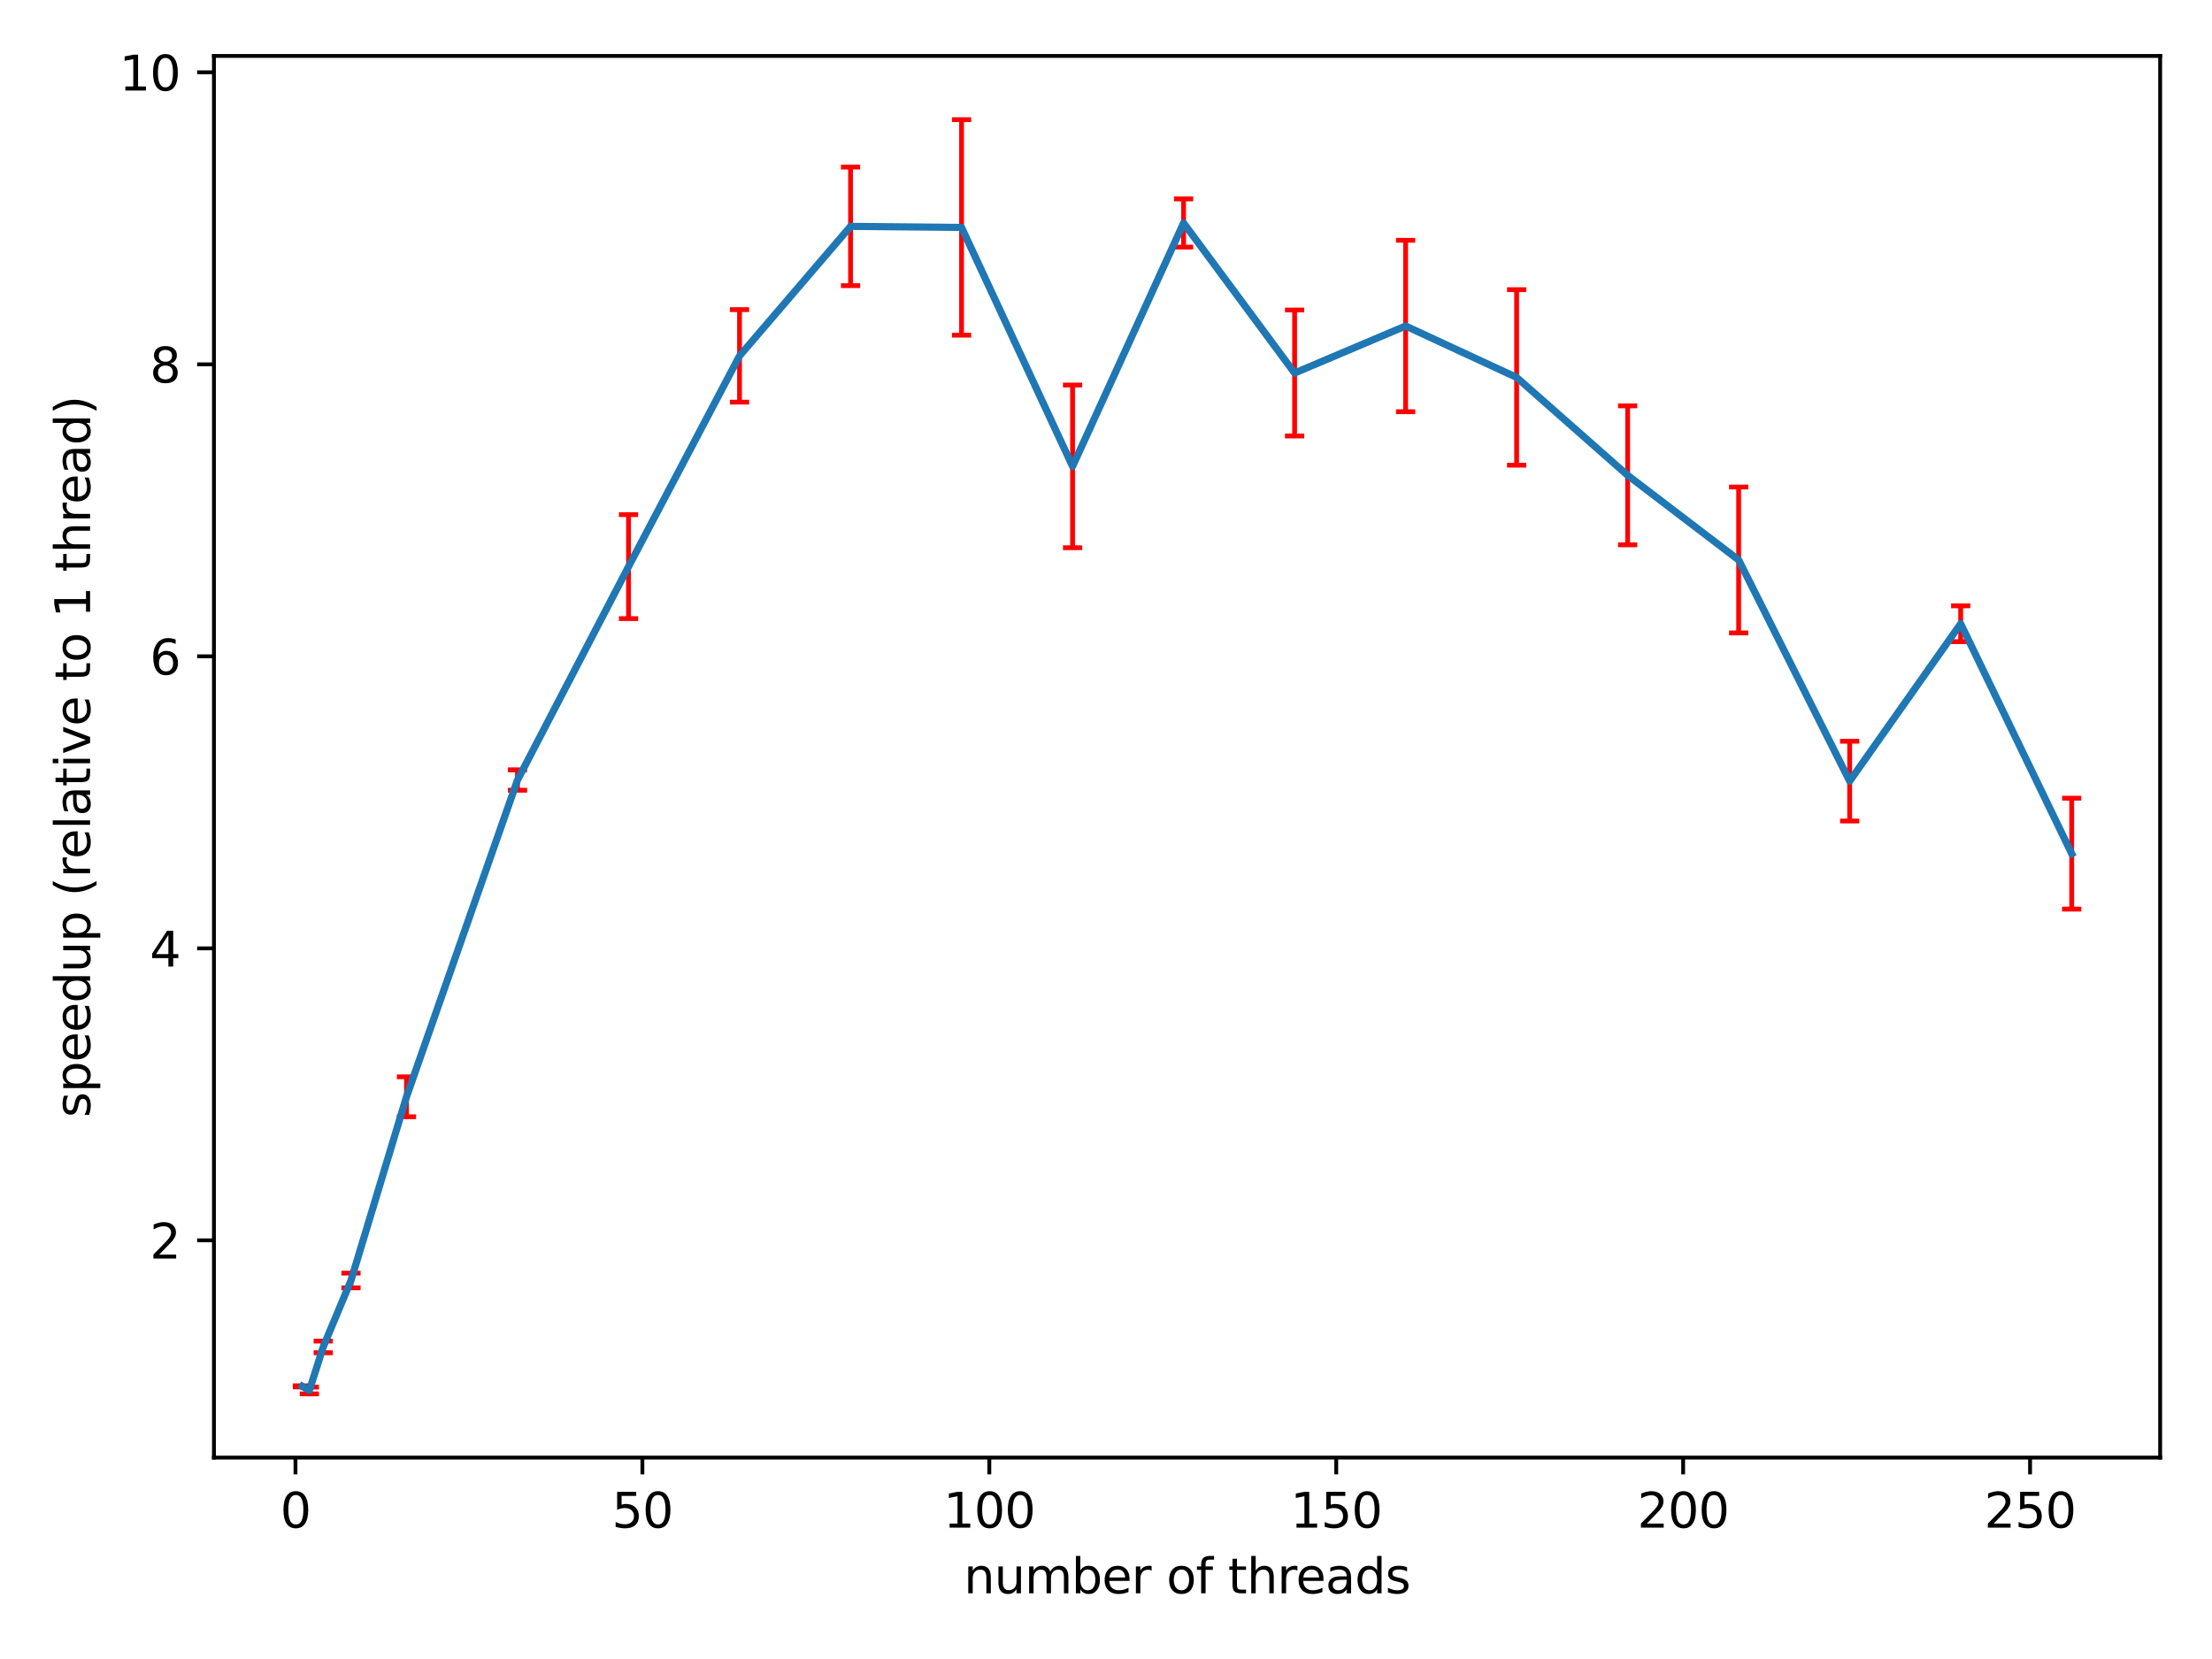 <?xml version="1.0" encoding="utf-8" standalone="no"?>
<!DOCTYPE svg PUBLIC "-//W3C//DTD SVG 1.1//EN"
  "http://www.w3.org/Graphics/SVG/1.1/DTD/svg11.dtd">
<svg xmlns:xlink="http://www.w3.org/1999/xlink" width="460.8pt" height="345.6pt" viewBox="0 0 460.8 345.6" xmlns="http://www.w3.org/2000/svg" version="1.1">
 <defs>
  <style type="text/css">*{stroke-linejoin: round; stroke-linecap: butt}</style>
 </defs>
 <g id="figure_1">
  <g id="patch_1">
   <path d="M 0 345.6 
L 460.8 345.6 
L 460.8 0 
L 0 0 
z
" style="fill: #ffffff"/>
  </g>
  <g id="axes_1">
   <g id="patch_2">
    <path d="M 44.57 303.64 
L 450 303.64 
L 450 11.653 
L 44.57 11.653 
z
" style="fill: #ffffff"/>
   </g>
   <g id="matplotlib.axis_1">
    <g id="xtick_1">
     <g id="line2d_1">
      <defs>
       <path id="m86e6387da0" d="M 0 0 
L 0 3.5 
" style="stroke: #000000; stroke-width: 0.8"/>
      </defs>
      <g>
       <use xlink:href="#m86e6387da0" x="61.553" y="303.64" style="stroke: #000000; stroke-width: 0.8"/>
      </g>
     </g>
     <g id="text_1">
      <!-- 0 -->
      <g transform="translate(58.372 318.238)scale(0.1 -0.1)">
       <defs>
        <path id="DejaVuSans-30" d="M 2034 4250 
Q 1547 4250 1301 3770 
Q 1056 3291 1056 2328 
Q 1056 1369 1301 889 
Q 1547 409 2034 409 
Q 2525 409 2770 889 
Q 3016 1369 3016 2328 
Q 3016 3291 2770 3770 
Q 2525 4250 2034 4250 
z
M 2034 4750 
Q 2819 4750 3233 4129 
Q 3647 3509 3647 2328 
Q 3647 1150 3233 529 
Q 2819 -91 2034 -91 
Q 1250 -91 836 529 
Q 422 1150 422 2328 
Q 422 3509 836 4129 
Q 1250 4750 2034 4750 
z
" transform="scale(0.016)"/>
       </defs>
       <use xlink:href="#DejaVuSans-30"/>
      </g>
     </g>
    </g>
    <g id="xtick_2">
     <g id="line2d_2">
      <g>
       <use xlink:href="#m86e6387da0" x="133.822" y="303.64" style="stroke: #000000; stroke-width: 0.8"/>
      </g>
     </g>
     <g id="text_2">
      <!-- 50 -->
      <g transform="translate(127.46 318.238)scale(0.1 -0.1)">
       <defs>
        <path id="DejaVuSans-35" d="M 691 4666 
L 3169 4666 
L 3169 4134 
L 1269 4134 
L 1269 2991 
Q 1406 3038 1543 3061 
Q 1681 3084 1819 3084 
Q 2600 3084 3056 2656 
Q 3513 2228 3513 1497 
Q 3513 744 3044 326 
Q 2575 -91 1722 -91 
Q 1428 -91 1123 -41 
Q 819 9 494 109 
L 494 744 
Q 775 591 1075 516 
Q 1375 441 1709 441 
Q 2250 441 2565 725 
Q 2881 1009 2881 1497 
Q 2881 1984 2565 2268 
Q 2250 2553 1709 2553 
Q 1456 2553 1204 2497 
Q 953 2441 691 2322 
L 691 4666 
z
" transform="scale(0.016)"/>
       </defs>
       <use xlink:href="#DejaVuSans-35"/>
       <use xlink:href="#DejaVuSans-30" x="63.623"/>
      </g>
     </g>
    </g>
    <g id="xtick_3">
     <g id="line2d_3">
      <g>
       <use xlink:href="#m86e6387da0" x="206.092" y="303.64" style="stroke: #000000; stroke-width: 0.8"/>
      </g>
     </g>
     <g id="text_3">
      <!-- 100 -->
      <g transform="translate(196.548 318.238)scale(0.1 -0.1)">
       <defs>
        <path id="DejaVuSans-31" d="M 794 531 
L 1825 531 
L 1825 4091 
L 703 3866 
L 703 4441 
L 1819 4666 
L 2450 4666 
L 2450 531 
L 3481 531 
L 3481 0 
L 794 0 
L 794 531 
z
" transform="scale(0.016)"/>
       </defs>
       <use xlink:href="#DejaVuSans-31"/>
       <use xlink:href="#DejaVuSans-30" x="63.623"/>
       <use xlink:href="#DejaVuSans-30" x="127.246"/>
      </g>
     </g>
    </g>
    <g id="xtick_4">
     <g id="line2d_4">
      <g>
       <use xlink:href="#m86e6387da0" x="278.361" y="303.64" style="stroke: #000000; stroke-width: 0.8"/>
      </g>
     </g>
     <g id="text_4">
      <!-- 150 -->
      <g transform="translate(268.817 318.238)scale(0.1 -0.1)">
       <use xlink:href="#DejaVuSans-31"/>
       <use xlink:href="#DejaVuSans-35" x="63.623"/>
       <use xlink:href="#DejaVuSans-30" x="127.246"/>
      </g>
     </g>
    </g>
    <g id="xtick_5">
     <g id="line2d_5">
      <g>
       <use xlink:href="#m86e6387da0" x="350.63" y="303.64" style="stroke: #000000; stroke-width: 0.8"/>
      </g>
     </g>
     <g id="text_5">
      <!-- 200 -->
      <g transform="translate(341.086 318.238)scale(0.1 -0.1)">
       <defs>
        <path id="DejaVuSans-32" d="M 1228 531 
L 3431 531 
L 3431 0 
L 469 0 
L 469 531 
Q 828 903 1448 1529 
Q 2069 2156 2228 2338 
Q 2531 2678 2651 2914 
Q 2772 3150 2772 3378 
Q 2772 3750 2511 3984 
Q 2250 4219 1831 4219 
Q 1534 4219 1204 4116 
Q 875 4013 500 3803 
L 500 4441 
Q 881 4594 1212 4672 
Q 1544 4750 1819 4750 
Q 2544 4750 2975 4387 
Q 3406 4025 3406 3419 
Q 3406 3131 3298 2873 
Q 3191 2616 2906 2266 
Q 2828 2175 2409 1742 
Q 1991 1309 1228 531 
z
" transform="scale(0.016)"/>
       </defs>
       <use xlink:href="#DejaVuSans-32"/>
       <use xlink:href="#DejaVuSans-30" x="63.623"/>
       <use xlink:href="#DejaVuSans-30" x="127.246"/>
      </g>
     </g>
    </g>
    <g id="xtick_6">
     <g id="line2d_6">
      <g>
       <use xlink:href="#m86e6387da0" x="422.899" y="303.64" style="stroke: #000000; stroke-width: 0.8"/>
      </g>
     </g>
     <g id="text_6">
      <!-- 250 -->
      <g transform="translate(413.355 318.238)scale(0.1 -0.1)">
       <use xlink:href="#DejaVuSans-32"/>
       <use xlink:href="#DejaVuSans-35" x="63.623"/>
       <use xlink:href="#DejaVuSans-30" x="127.246"/>
      </g>
     </g>
    </g>
    <g id="text_7">
     <!-- number of threads -->
     <g transform="translate(200.782 331.917)scale(0.1 -0.1)">
      <defs>
       <path id="DejaVuSans-6e" d="M 3513 2113 
L 3513 0 
L 2938 0 
L 2938 2094 
Q 2938 2591 2744 2837 
Q 2550 3084 2163 3084 
Q 1697 3084 1428 2787 
Q 1159 2491 1159 1978 
L 1159 0 
L 581 0 
L 581 3500 
L 1159 3500 
L 1159 2956 
Q 1366 3272 1645 3428 
Q 1925 3584 2291 3584 
Q 2894 3584 3203 3211 
Q 3513 2838 3513 2113 
z
" transform="scale(0.016)"/>
       <path id="DejaVuSans-75" d="M 544 1381 
L 544 3500 
L 1119 3500 
L 1119 1403 
Q 1119 906 1312 657 
Q 1506 409 1894 409 
Q 2359 409 2629 706 
Q 2900 1003 2900 1516 
L 2900 3500 
L 3475 3500 
L 3475 0 
L 2900 0 
L 2900 538 
Q 2691 219 2414 64 
Q 2138 -91 1772 -91 
Q 1169 -91 856 284 
Q 544 659 544 1381 
z
M 1991 3584 
L 1991 3584 
z
" transform="scale(0.016)"/>
       <path id="DejaVuSans-6d" d="M 3328 2828 
Q 3544 3216 3844 3400 
Q 4144 3584 4550 3584 
Q 5097 3584 5394 3201 
Q 5691 2819 5691 2113 
L 5691 0 
L 5113 0 
L 5113 2094 
Q 5113 2597 4934 2840 
Q 4756 3084 4391 3084 
Q 3944 3084 3684 2787 
Q 3425 2491 3425 1978 
L 3425 0 
L 2847 0 
L 2847 2094 
Q 2847 2600 2669 2842 
Q 2491 3084 2119 3084 
Q 1678 3084 1418 2786 
Q 1159 2488 1159 1978 
L 1159 0 
L 581 0 
L 581 3500 
L 1159 3500 
L 1159 2956 
Q 1356 3278 1631 3431 
Q 1906 3584 2284 3584 
Q 2666 3584 2933 3390 
Q 3200 3197 3328 2828 
z
" transform="scale(0.016)"/>
       <path id="DejaVuSans-62" d="M 3116 1747 
Q 3116 2381 2855 2742 
Q 2594 3103 2138 3103 
Q 1681 3103 1420 2742 
Q 1159 2381 1159 1747 
Q 1159 1113 1420 752 
Q 1681 391 2138 391 
Q 2594 391 2855 752 
Q 3116 1113 3116 1747 
z
M 1159 2969 
Q 1341 3281 1617 3432 
Q 1894 3584 2278 3584 
Q 2916 3584 3314 3078 
Q 3713 2572 3713 1747 
Q 3713 922 3314 415 
Q 2916 -91 2278 -91 
Q 1894 -91 1617 61 
Q 1341 213 1159 525 
L 1159 0 
L 581 0 
L 581 4863 
L 1159 4863 
L 1159 2969 
z
" transform="scale(0.016)"/>
       <path id="DejaVuSans-65" d="M 3597 1894 
L 3597 1613 
L 953 1613 
Q 991 1019 1311 708 
Q 1631 397 2203 397 
Q 2534 397 2845 478 
Q 3156 559 3463 722 
L 3463 178 
Q 3153 47 2828 -22 
Q 2503 -91 2169 -91 
Q 1331 -91 842 396 
Q 353 884 353 1716 
Q 353 2575 817 3079 
Q 1281 3584 2069 3584 
Q 2775 3584 3186 3129 
Q 3597 2675 3597 1894 
z
M 3022 2063 
Q 3016 2534 2758 2815 
Q 2500 3097 2075 3097 
Q 1594 3097 1305 2825 
Q 1016 2553 972 2059 
L 3022 2063 
z
" transform="scale(0.016)"/>
       <path id="DejaVuSans-72" d="M 2631 2963 
Q 2534 3019 2420 3045 
Q 2306 3072 2169 3072 
Q 1681 3072 1420 2755 
Q 1159 2438 1159 1844 
L 1159 0 
L 581 0 
L 581 3500 
L 1159 3500 
L 1159 2956 
Q 1341 3275 1631 3429 
Q 1922 3584 2338 3584 
Q 2397 3584 2469 3576 
Q 2541 3569 2628 3553 
L 2631 2963 
z
" transform="scale(0.016)"/>
       <path id="DejaVuSans-20" transform="scale(0.016)"/>
       <path id="DejaVuSans-6f" d="M 1959 3097 
Q 1497 3097 1228 2736 
Q 959 2375 959 1747 
Q 959 1119 1226 758 
Q 1494 397 1959 397 
Q 2419 397 2687 759 
Q 2956 1122 2956 1747 
Q 2956 2369 2687 2733 
Q 2419 3097 1959 3097 
z
M 1959 3584 
Q 2709 3584 3137 3096 
Q 3566 2609 3566 1747 
Q 3566 888 3137 398 
Q 2709 -91 1959 -91 
Q 1206 -91 779 398 
Q 353 888 353 1747 
Q 353 2609 779 3096 
Q 1206 3584 1959 3584 
z
" transform="scale(0.016)"/>
       <path id="DejaVuSans-66" d="M 2375 4863 
L 2375 4384 
L 1825 4384 
Q 1516 4384 1395 4259 
Q 1275 4134 1275 3809 
L 1275 3500 
L 2222 3500 
L 2222 3053 
L 1275 3053 
L 1275 0 
L 697 0 
L 697 3053 
L 147 3053 
L 147 3500 
L 697 3500 
L 697 3744 
Q 697 4328 969 4595 
Q 1241 4863 1831 4863 
L 2375 4863 
z
" transform="scale(0.016)"/>
       <path id="DejaVuSans-74" d="M 1172 4494 
L 1172 3500 
L 2356 3500 
L 2356 3053 
L 1172 3053 
L 1172 1153 
Q 1172 725 1289 603 
Q 1406 481 1766 481 
L 2356 481 
L 2356 0 
L 1766 0 
Q 1100 0 847 248 
Q 594 497 594 1153 
L 594 3053 
L 172 3053 
L 172 3500 
L 594 3500 
L 594 4494 
L 1172 4494 
z
" transform="scale(0.016)"/>
       <path id="DejaVuSans-68" d="M 3513 2113 
L 3513 0 
L 2938 0 
L 2938 2094 
Q 2938 2591 2744 2837 
Q 2550 3084 2163 3084 
Q 1697 3084 1428 2787 
Q 1159 2491 1159 1978 
L 1159 0 
L 581 0 
L 581 4863 
L 1159 4863 
L 1159 2956 
Q 1366 3272 1645 3428 
Q 1925 3584 2291 3584 
Q 2894 3584 3203 3211 
Q 3513 2838 3513 2113 
z
" transform="scale(0.016)"/>
       <path id="DejaVuSans-61" d="M 2194 1759 
Q 1497 1759 1228 1600 
Q 959 1441 959 1056 
Q 959 750 1161 570 
Q 1363 391 1709 391 
Q 2188 391 2477 730 
Q 2766 1069 2766 1631 
L 2766 1759 
L 2194 1759 
z
M 3341 1997 
L 3341 0 
L 2766 0 
L 2766 531 
Q 2569 213 2275 61 
Q 1981 -91 1556 -91 
Q 1019 -91 701 211 
Q 384 513 384 1019 
Q 384 1609 779 1909 
Q 1175 2209 1959 2209 
L 2766 2209 
L 2766 2266 
Q 2766 2663 2505 2880 
Q 2244 3097 1772 3097 
Q 1472 3097 1187 3025 
Q 903 2953 641 2809 
L 641 3341 
Q 956 3463 1253 3523 
Q 1550 3584 1831 3584 
Q 2591 3584 2966 3190 
Q 3341 2797 3341 1997 
z
" transform="scale(0.016)"/>
       <path id="DejaVuSans-64" d="M 2906 2969 
L 2906 4863 
L 3481 4863 
L 3481 0 
L 2906 0 
L 2906 525 
Q 2725 213 2448 61 
Q 2172 -91 1784 -91 
Q 1150 -91 751 415 
Q 353 922 353 1747 
Q 353 2572 751 3078 
Q 1150 3584 1784 3584 
Q 2172 3584 2448 3432 
Q 2725 3281 2906 2969 
z
M 947 1747 
Q 947 1113 1208 752 
Q 1469 391 1925 391 
Q 2381 391 2643 752 
Q 2906 1113 2906 1747 
Q 2906 2381 2643 2742 
Q 2381 3103 1925 3103 
Q 1469 3103 1208 2742 
Q 947 2381 947 1747 
z
" transform="scale(0.016)"/>
       <path id="DejaVuSans-73" d="M 2834 3397 
L 2834 2853 
Q 2591 2978 2328 3040 
Q 2066 3103 1784 3103 
Q 1356 3103 1142 2972 
Q 928 2841 928 2578 
Q 928 2378 1081 2264 
Q 1234 2150 1697 2047 
L 1894 2003 
Q 2506 1872 2764 1633 
Q 3022 1394 3022 966 
Q 3022 478 2636 193 
Q 2250 -91 1575 -91 
Q 1294 -91 989 -36 
Q 684 19 347 128 
L 347 722 
Q 666 556 975 473 
Q 1284 391 1588 391 
Q 1994 391 2212 530 
Q 2431 669 2431 922 
Q 2431 1156 2273 1281 
Q 2116 1406 1581 1522 
L 1381 1569 
Q 847 1681 609 1914 
Q 372 2147 372 2553 
Q 372 3047 722 3315 
Q 1072 3584 1716 3584 
Q 2034 3584 2315 3537 
Q 2597 3491 2834 3397 
z
" transform="scale(0.016)"/>
      </defs>
      <use xlink:href="#DejaVuSans-6e"/>
      <use xlink:href="#DejaVuSans-75" x="63.379"/>
      <use xlink:href="#DejaVuSans-6d" x="126.758"/>
      <use xlink:href="#DejaVuSans-62" x="224.17"/>
      <use xlink:href="#DejaVuSans-65" x="287.646"/>
      <use xlink:href="#DejaVuSans-72" x="349.17"/>
      <use xlink:href="#DejaVuSans-20" x="390.283"/>
      <use xlink:href="#DejaVuSans-6f" x="422.07"/>
      <use xlink:href="#DejaVuSans-66" x="483.252"/>
      <use xlink:href="#DejaVuSans-20" x="518.457"/>
      <use xlink:href="#DejaVuSans-74" x="550.244"/>
      <use xlink:href="#DejaVuSans-68" x="589.453"/>
      <use xlink:href="#DejaVuSans-72" x="652.832"/>
      <use xlink:href="#DejaVuSans-65" x="691.695"/>
      <use xlink:href="#DejaVuSans-61" x="753.219"/>
      <use xlink:href="#DejaVuSans-64" x="814.498"/>
      <use xlink:href="#DejaVuSans-73" x="877.975"/>
     </g>
    </g>
   </g>
   <g id="matplotlib.axis_2">
    <g id="ytick_1">
     <g id="line2d_7">
      <defs>
       <path id="m7aab6eec22" d="M 0 0 
L -3.5 0 
" style="stroke: #000000; stroke-width: 0.8"/>
      </defs>
      <g>
       <use xlink:href="#m7aab6eec22" x="44.57" y="258.389" style="stroke: #000000; stroke-width: 0.8"/>
      </g>
     </g>
     <g id="text_8">
      <!-- 2 -->
      <g transform="translate(31.207 262.188)scale(0.1 -0.1)">
       <use xlink:href="#DejaVuSans-32"/>
      </g>
     </g>
    </g>
    <g id="ytick_2">
     <g id="line2d_8">
      <g>
       <use xlink:href="#m7aab6eec22" x="44.57" y="197.557" style="stroke: #000000; stroke-width: 0.8"/>
      </g>
     </g>
     <g id="text_9">
      <!-- 4 -->
      <g transform="translate(31.207 201.357)scale(0.1 -0.1)">
       <defs>
        <path id="DejaVuSans-34" d="M 2419 4116 
L 825 1625 
L 2419 1625 
L 2419 4116 
z
M 2253 4666 
L 3047 4666 
L 3047 1625 
L 3713 1625 
L 3713 1100 
L 3047 1100 
L 3047 0 
L 2419 0 
L 2419 1100 
L 313 1100 
L 313 1709 
L 2253 4666 
z
" transform="scale(0.016)"/>
       </defs>
       <use xlink:href="#DejaVuSans-34"/>
      </g>
     </g>
    </g>
    <g id="ytick_3">
     <g id="line2d_9">
      <g>
       <use xlink:href="#m7aab6eec22" x="44.57" y="136.726" style="stroke: #000000; stroke-width: 0.8"/>
      </g>
     </g>
     <g id="text_10">
      <!-- 6 -->
      <g transform="translate(31.207 140.525)scale(0.1 -0.1)">
       <defs>
        <path id="DejaVuSans-36" d="M 2113 2584 
Q 1688 2584 1439 2293 
Q 1191 2003 1191 1497 
Q 1191 994 1439 701 
Q 1688 409 2113 409 
Q 2538 409 2786 701 
Q 3034 994 3034 1497 
Q 3034 2003 2786 2293 
Q 2538 2584 2113 2584 
z
M 3366 4563 
L 3366 3988 
Q 3128 4100 2886 4159 
Q 2644 4219 2406 4219 
Q 1781 4219 1451 3797 
Q 1122 3375 1075 2522 
Q 1259 2794 1537 2939 
Q 1816 3084 2150 3084 
Q 2853 3084 3261 2657 
Q 3669 2231 3669 1497 
Q 3669 778 3244 343 
Q 2819 -91 2113 -91 
Q 1303 -91 875 529 
Q 447 1150 447 2328 
Q 447 3434 972 4092 
Q 1497 4750 2381 4750 
Q 2619 4750 2861 4703 
Q 3103 4656 3366 4563 
z
" transform="scale(0.016)"/>
       </defs>
       <use xlink:href="#DejaVuSans-36"/>
      </g>
     </g>
    </g>
    <g id="ytick_4">
     <g id="line2d_10">
      <g>
       <use xlink:href="#m7aab6eec22" x="44.57" y="75.894" style="stroke: #000000; stroke-width: 0.8"/>
      </g>
     </g>
     <g id="text_11">
      <!-- 8 -->
      <g transform="translate(31.207 79.693)scale(0.1 -0.1)">
       <defs>
        <path id="DejaVuSans-38" d="M 2034 2216 
Q 1584 2216 1326 1975 
Q 1069 1734 1069 1313 
Q 1069 891 1326 650 
Q 1584 409 2034 409 
Q 2484 409 2743 651 
Q 3003 894 3003 1313 
Q 3003 1734 2745 1975 
Q 2488 2216 2034 2216 
z
M 1403 2484 
Q 997 2584 770 2862 
Q 544 3141 544 3541 
Q 544 4100 942 4425 
Q 1341 4750 2034 4750 
Q 2731 4750 3128 4425 
Q 3525 4100 3525 3541 
Q 3525 3141 3298 2862 
Q 3072 2584 2669 2484 
Q 3125 2378 3379 2068 
Q 3634 1759 3634 1313 
Q 3634 634 3220 271 
Q 2806 -91 2034 -91 
Q 1263 -91 848 271 
Q 434 634 434 1313 
Q 434 1759 690 2068 
Q 947 2378 1403 2484 
z
M 1172 3481 
Q 1172 3119 1398 2916 
Q 1625 2713 2034 2713 
Q 2441 2713 2670 2916 
Q 2900 3119 2900 3481 
Q 2900 3844 2670 4047 
Q 2441 4250 2034 4250 
Q 1625 4250 1398 4047 
Q 1172 3844 1172 3481 
z
" transform="scale(0.016)"/>
       </defs>
       <use xlink:href="#DejaVuSans-38"/>
      </g>
     </g>
    </g>
    <g id="ytick_5">
     <g id="line2d_11">
      <g>
       <use xlink:href="#m7aab6eec22" x="44.57" y="15.062" style="stroke: #000000; stroke-width: 0.8"/>
      </g>
     </g>
     <g id="text_12">
      <!-- 10 -->
      <g transform="translate(24.845 18.861)scale(0.1 -0.1)">
       <use xlink:href="#DejaVuSans-31"/>
       <use xlink:href="#DejaVuSans-30" x="63.623"/>
      </g>
     </g>
    </g>
    <g id="text_13">
     <!-- speedup (relative to 1 thread) -->
     <g transform="translate(18.765 232.799)rotate(-90)scale(0.1 -0.1)">
      <defs>
       <path id="DejaVuSans-70" d="M 1159 525 
L 1159 -1331 
L 581 -1331 
L 581 3500 
L 1159 3500 
L 1159 2969 
Q 1341 3281 1617 3432 
Q 1894 3584 2278 3584 
Q 2916 3584 3314 3078 
Q 3713 2572 3713 1747 
Q 3713 922 3314 415 
Q 2916 -91 2278 -91 
Q 1894 -91 1617 61 
Q 1341 213 1159 525 
z
M 3116 1747 
Q 3116 2381 2855 2742 
Q 2594 3103 2138 3103 
Q 1681 3103 1420 2742 
Q 1159 2381 1159 1747 
Q 1159 1113 1420 752 
Q 1681 391 2138 391 
Q 2594 391 2855 752 
Q 3116 1113 3116 1747 
z
" transform="scale(0.016)"/>
       <path id="DejaVuSans-28" d="M 1984 4856 
Q 1566 4138 1362 3434 
Q 1159 2731 1159 2009 
Q 1159 1288 1364 580 
Q 1569 -128 1984 -844 
L 1484 -844 
Q 1016 -109 783 600 
Q 550 1309 550 2009 
Q 550 2706 781 3412 
Q 1013 4119 1484 4856 
L 1984 4856 
z
" transform="scale(0.016)"/>
       <path id="DejaVuSans-6c" d="M 603 4863 
L 1178 4863 
L 1178 0 
L 603 0 
L 603 4863 
z
" transform="scale(0.016)"/>
       <path id="DejaVuSans-69" d="M 603 3500 
L 1178 3500 
L 1178 0 
L 603 0 
L 603 3500 
z
M 603 4863 
L 1178 4863 
L 1178 4134 
L 603 4134 
L 603 4863 
z
" transform="scale(0.016)"/>
       <path id="DejaVuSans-76" d="M 191 3500 
L 800 3500 
L 1894 563 
L 2988 3500 
L 3597 3500 
L 2284 0 
L 1503 0 
L 191 3500 
z
" transform="scale(0.016)"/>
       <path id="DejaVuSans-29" d="M 513 4856 
L 1013 4856 
Q 1481 4119 1714 3412 
Q 1947 2706 1947 2009 
Q 1947 1309 1714 600 
Q 1481 -109 1013 -844 
L 513 -844 
Q 928 -128 1133 580 
Q 1338 1288 1338 2009 
Q 1338 2731 1133 3434 
Q 928 4138 513 4856 
z
" transform="scale(0.016)"/>
      </defs>
      <use xlink:href="#DejaVuSans-73"/>
      <use xlink:href="#DejaVuSans-70" x="52.1"/>
      <use xlink:href="#DejaVuSans-65" x="115.576"/>
      <use xlink:href="#DejaVuSans-65" x="177.1"/>
      <use xlink:href="#DejaVuSans-64" x="238.623"/>
      <use xlink:href="#DejaVuSans-75" x="302.1"/>
      <use xlink:href="#DejaVuSans-70" x="365.479"/>
      <use xlink:href="#DejaVuSans-20" x="428.955"/>
      <use xlink:href="#DejaVuSans-28" x="460.742"/>
      <use xlink:href="#DejaVuSans-72" x="499.756"/>
      <use xlink:href="#DejaVuSans-65" x="538.619"/>
      <use xlink:href="#DejaVuSans-6c" x="600.143"/>
      <use xlink:href="#DejaVuSans-61" x="627.926"/>
      <use xlink:href="#DejaVuSans-74" x="689.205"/>
      <use xlink:href="#DejaVuSans-69" x="728.414"/>
      <use xlink:href="#DejaVuSans-76" x="756.197"/>
      <use xlink:href="#DejaVuSans-65" x="815.377"/>
      <use xlink:href="#DejaVuSans-20" x="876.9"/>
      <use xlink:href="#DejaVuSans-74" x="908.688"/>
      <use xlink:href="#DejaVuSans-6f" x="947.896"/>
      <use xlink:href="#DejaVuSans-20" x="1009.078"/>
      <use xlink:href="#DejaVuSans-31" x="1040.865"/>
      <use xlink:href="#DejaVuSans-20" x="1104.488"/>
      <use xlink:href="#DejaVuSans-74" x="1136.275"/>
      <use xlink:href="#DejaVuSans-68" x="1175.484"/>
      <use xlink:href="#DejaVuSans-72" x="1238.863"/>
      <use xlink:href="#DejaVuSans-65" x="1277.727"/>
      <use xlink:href="#DejaVuSans-61" x="1339.25"/>
      <use xlink:href="#DejaVuSans-64" x="1400.529"/>
      <use xlink:href="#DejaVuSans-29" x="1464.006"/>
     </g>
    </g>
   </g>
   <g id="LineCollection_1">
    <path d="M 62.999 288.914 
L 62.999 288.692 
" clip-path="url(#p11b3ff98c6)" style="fill: none; stroke: #ff0000"/>
    <path d="M 64.444 290.368 
L 64.444 288.951 
" clip-path="url(#p11b3ff98c6)" style="fill: none; stroke: #ff0000"/>
    <path d="M 67.335 281.8 
L 67.335 279.37 
" clip-path="url(#p11b3ff98c6)" style="fill: none; stroke: #ff0000"/>
    <path d="M 73.116 268.279 
L 73.116 265.219 
" clip-path="url(#p11b3ff98c6)" style="fill: none; stroke: #ff0000"/>
    <path d="M 84.679 232.639 
L 84.679 224.323 
" clip-path="url(#p11b3ff98c6)" style="fill: none; stroke: #ff0000"/>
    <path d="M 107.806 164.613 
L 107.806 160.369 
" clip-path="url(#p11b3ff98c6)" style="fill: none; stroke: #ff0000"/>
    <path d="M 130.932 128.866 
L 130.932 107.207 
" clip-path="url(#p11b3ff98c6)" style="fill: none; stroke: #ff0000"/>
    <path d="M 154.058 83.773 
L 154.058 64.5 
" clip-path="url(#p11b3ff98c6)" style="fill: none; stroke: #ff0000"/>
    <path d="M 177.184 59.507 
L 177.184 34.807 
" clip-path="url(#p11b3ff98c6)" style="fill: none; stroke: #ff0000"/>
    <path d="M 200.31 69.826 
L 200.31 24.925 
" clip-path="url(#p11b3ff98c6)" style="fill: none; stroke: #ff0000"/>
    <path d="M 223.436 114.1 
L 223.436 80.214 
" clip-path="url(#p11b3ff98c6)" style="fill: none; stroke: #ff0000"/>
    <path d="M 246.562 51.481 
L 246.562 41.437 
" clip-path="url(#p11b3ff98c6)" style="fill: none; stroke: #ff0000"/>
    <path d="M 269.688 90.828 
L 269.688 64.583 
" clip-path="url(#p11b3ff98c6)" style="fill: none; stroke: #ff0000"/>
    <path d="M 292.815 85.769 
L 292.815 50.055 
" clip-path="url(#p11b3ff98c6)" style="fill: none; stroke: #ff0000"/>
    <path d="M 315.941 96.911 
L 315.941 60.341 
" clip-path="url(#p11b3ff98c6)" style="fill: none; stroke: #ff0000"/>
    <path d="M 339.067 113.494 
L 339.067 84.544 
" clip-path="url(#p11b3ff98c6)" style="fill: none; stroke: #ff0000"/>
    <path d="M 362.193 131.85 
L 362.193 101.453 
" clip-path="url(#p11b3ff98c6)" style="fill: none; stroke: #ff0000"/>
    <path d="M 385.319 171.034 
L 385.319 154.417 
" clip-path="url(#p11b3ff98c6)" style="fill: none; stroke: #ff0000"/>
    <path d="M 408.445 133.668 
L 408.445 126.206 
" clip-path="url(#p11b3ff98c6)" style="fill: none; stroke: #ff0000"/>
    <path d="M 431.571 189.382 
L 431.571 166.273 
" clip-path="url(#p11b3ff98c6)" style="fill: none; stroke: #ff0000"/>
   </g>
   <g id="line2d_12">
    <defs>
     <path id="md8e4283e2e" d="M 2 0 
L -2 -0 
" style="stroke: #ff0000"/>
    </defs>
    <g clip-path="url(#p11b3ff98c6)">
     <use xlink:href="#md8e4283e2e" x="62.999" y="288.914" style="fill: #ff0000; stroke: #ff0000"/>
     <use xlink:href="#md8e4283e2e" x="64.444" y="290.368" style="fill: #ff0000; stroke: #ff0000"/>
     <use xlink:href="#md8e4283e2e" x="67.335" y="281.8" style="fill: #ff0000; stroke: #ff0000"/>
     <use xlink:href="#md8e4283e2e" x="73.116" y="268.279" style="fill: #ff0000; stroke: #ff0000"/>
     <use xlink:href="#md8e4283e2e" x="84.679" y="232.639" style="fill: #ff0000; stroke: #ff0000"/>
     <use xlink:href="#md8e4283e2e" x="107.806" y="164.613" style="fill: #ff0000; stroke: #ff0000"/>
     <use xlink:href="#md8e4283e2e" x="130.932" y="128.866" style="fill: #ff0000; stroke: #ff0000"/>
     <use xlink:href="#md8e4283e2e" x="154.058" y="83.773" style="fill: #ff0000; stroke: #ff0000"/>
     <use xlink:href="#md8e4283e2e" x="177.184" y="59.507" style="fill: #ff0000; stroke: #ff0000"/>
     <use xlink:href="#md8e4283e2e" x="200.31" y="69.826" style="fill: #ff0000; stroke: #ff0000"/>
     <use xlink:href="#md8e4283e2e" x="223.436" y="114.1" style="fill: #ff0000; stroke: #ff0000"/>
     <use xlink:href="#md8e4283e2e" x="246.562" y="51.481" style="fill: #ff0000; stroke: #ff0000"/>
     <use xlink:href="#md8e4283e2e" x="269.688" y="90.828" style="fill: #ff0000; stroke: #ff0000"/>
     <use xlink:href="#md8e4283e2e" x="292.815" y="85.769" style="fill: #ff0000; stroke: #ff0000"/>
     <use xlink:href="#md8e4283e2e" x="315.941" y="96.911" style="fill: #ff0000; stroke: #ff0000"/>
     <use xlink:href="#md8e4283e2e" x="339.067" y="113.494" style="fill: #ff0000; stroke: #ff0000"/>
     <use xlink:href="#md8e4283e2e" x="362.193" y="131.85" style="fill: #ff0000; stroke: #ff0000"/>
     <use xlink:href="#md8e4283e2e" x="385.319" y="171.034" style="fill: #ff0000; stroke: #ff0000"/>
     <use xlink:href="#md8e4283e2e" x="408.445" y="133.668" style="fill: #ff0000; stroke: #ff0000"/>
     <use xlink:href="#md8e4283e2e" x="431.571" y="189.382" style="fill: #ff0000; stroke: #ff0000"/>
    </g>
   </g>
   <g id="line2d_13">
    <g clip-path="url(#p11b3ff98c6)">
     <use xlink:href="#md8e4283e2e" x="62.999" y="288.692" style="fill: #ff0000; stroke: #ff0000"/>
     <use xlink:href="#md8e4283e2e" x="64.444" y="288.951" style="fill: #ff0000; stroke: #ff0000"/>
     <use xlink:href="#md8e4283e2e" x="67.335" y="279.37" style="fill: #ff0000; stroke: #ff0000"/>
     <use xlink:href="#md8e4283e2e" x="73.116" y="265.219" style="fill: #ff0000; stroke: #ff0000"/>
     <use xlink:href="#md8e4283e2e" x="84.679" y="224.323" style="fill: #ff0000; stroke: #ff0000"/>
     <use xlink:href="#md8e4283e2e" x="107.806" y="160.369" style="fill: #ff0000; stroke: #ff0000"/>
     <use xlink:href="#md8e4283e2e" x="130.932" y="107.207" style="fill: #ff0000; stroke: #ff0000"/>
     <use xlink:href="#md8e4283e2e" x="154.058" y="64.5" style="fill: #ff0000; stroke: #ff0000"/>
     <use xlink:href="#md8e4283e2e" x="177.184" y="34.807" style="fill: #ff0000; stroke: #ff0000"/>
     <use xlink:href="#md8e4283e2e" x="200.31" y="24.925" style="fill: #ff0000; stroke: #ff0000"/>
     <use xlink:href="#md8e4283e2e" x="223.436" y="80.214" style="fill: #ff0000; stroke: #ff0000"/>
     <use xlink:href="#md8e4283e2e" x="246.562" y="41.437" style="fill: #ff0000; stroke: #ff0000"/>
     <use xlink:href="#md8e4283e2e" x="269.688" y="64.583" style="fill: #ff0000; stroke: #ff0000"/>
     <use xlink:href="#md8e4283e2e" x="292.815" y="50.055" style="fill: #ff0000; stroke: #ff0000"/>
     <use xlink:href="#md8e4283e2e" x="315.941" y="60.341" style="fill: #ff0000; stroke: #ff0000"/>
     <use xlink:href="#md8e4283e2e" x="339.067" y="84.544" style="fill: #ff0000; stroke: #ff0000"/>
     <use xlink:href="#md8e4283e2e" x="362.193" y="101.453" style="fill: #ff0000; stroke: #ff0000"/>
     <use xlink:href="#md8e4283e2e" x="385.319" y="154.417" style="fill: #ff0000; stroke: #ff0000"/>
     <use xlink:href="#md8e4283e2e" x="408.445" y="126.206" style="fill: #ff0000; stroke: #ff0000"/>
     <use xlink:href="#md8e4283e2e" x="431.571" y="166.273" style="fill: #ff0000; stroke: #ff0000"/>
    </g>
   </g>
   <g id="line2d_14">
    <path d="M 62.999 288.803 
L 64.444 289.659 
L 67.335 280.585 
L 73.116 266.749 
L 84.679 228.481 
L 107.806 162.491 
L 130.932 118.036 
L 154.058 74.137 
L 177.184 47.157 
L 200.31 47.376 
L 223.436 97.157 
L 246.562 46.459 
L 269.688 77.706 
L 292.815 67.912 
L 315.941 78.626 
L 339.067 99.019 
L 362.193 116.651 
L 385.319 162.725 
L 408.445 129.937 
L 431.571 177.827 
" clip-path="url(#p11b3ff98c6)" style="fill: none; stroke: #1f77b4; stroke-width: 1.5; stroke-linecap: square"/>
   </g>
   <g id="patch_3">
    <path d="M 44.57 303.64 
L 44.57 11.653 
" style="fill: none; stroke: #000000; stroke-width: 0.8; stroke-linejoin: miter; stroke-linecap: square"/>
   </g>
   <g id="patch_4">
    <path d="M 450 303.64 
L 450 11.653 
" style="fill: none; stroke: #000000; stroke-width: 0.8; stroke-linejoin: miter; stroke-linecap: square"/>
   </g>
   <g id="patch_5">
    <path d="M 44.57 303.64 
L 450 303.64 
" style="fill: none; stroke: #000000; stroke-width: 0.8; stroke-linejoin: miter; stroke-linecap: square"/>
   </g>
   <g id="patch_6">
    <path d="M 44.57 11.653 
L 450 11.653 
" style="fill: none; stroke: #000000; stroke-width: 0.8; stroke-linejoin: miter; stroke-linecap: square"/>
   </g>
  </g>
 </g>
 <defs>
  <clipPath id="p11b3ff98c6">
   <rect x="44.57" y="11.653" width="405.43" height="291.987"/>
  </clipPath>
 </defs>
</svg>
